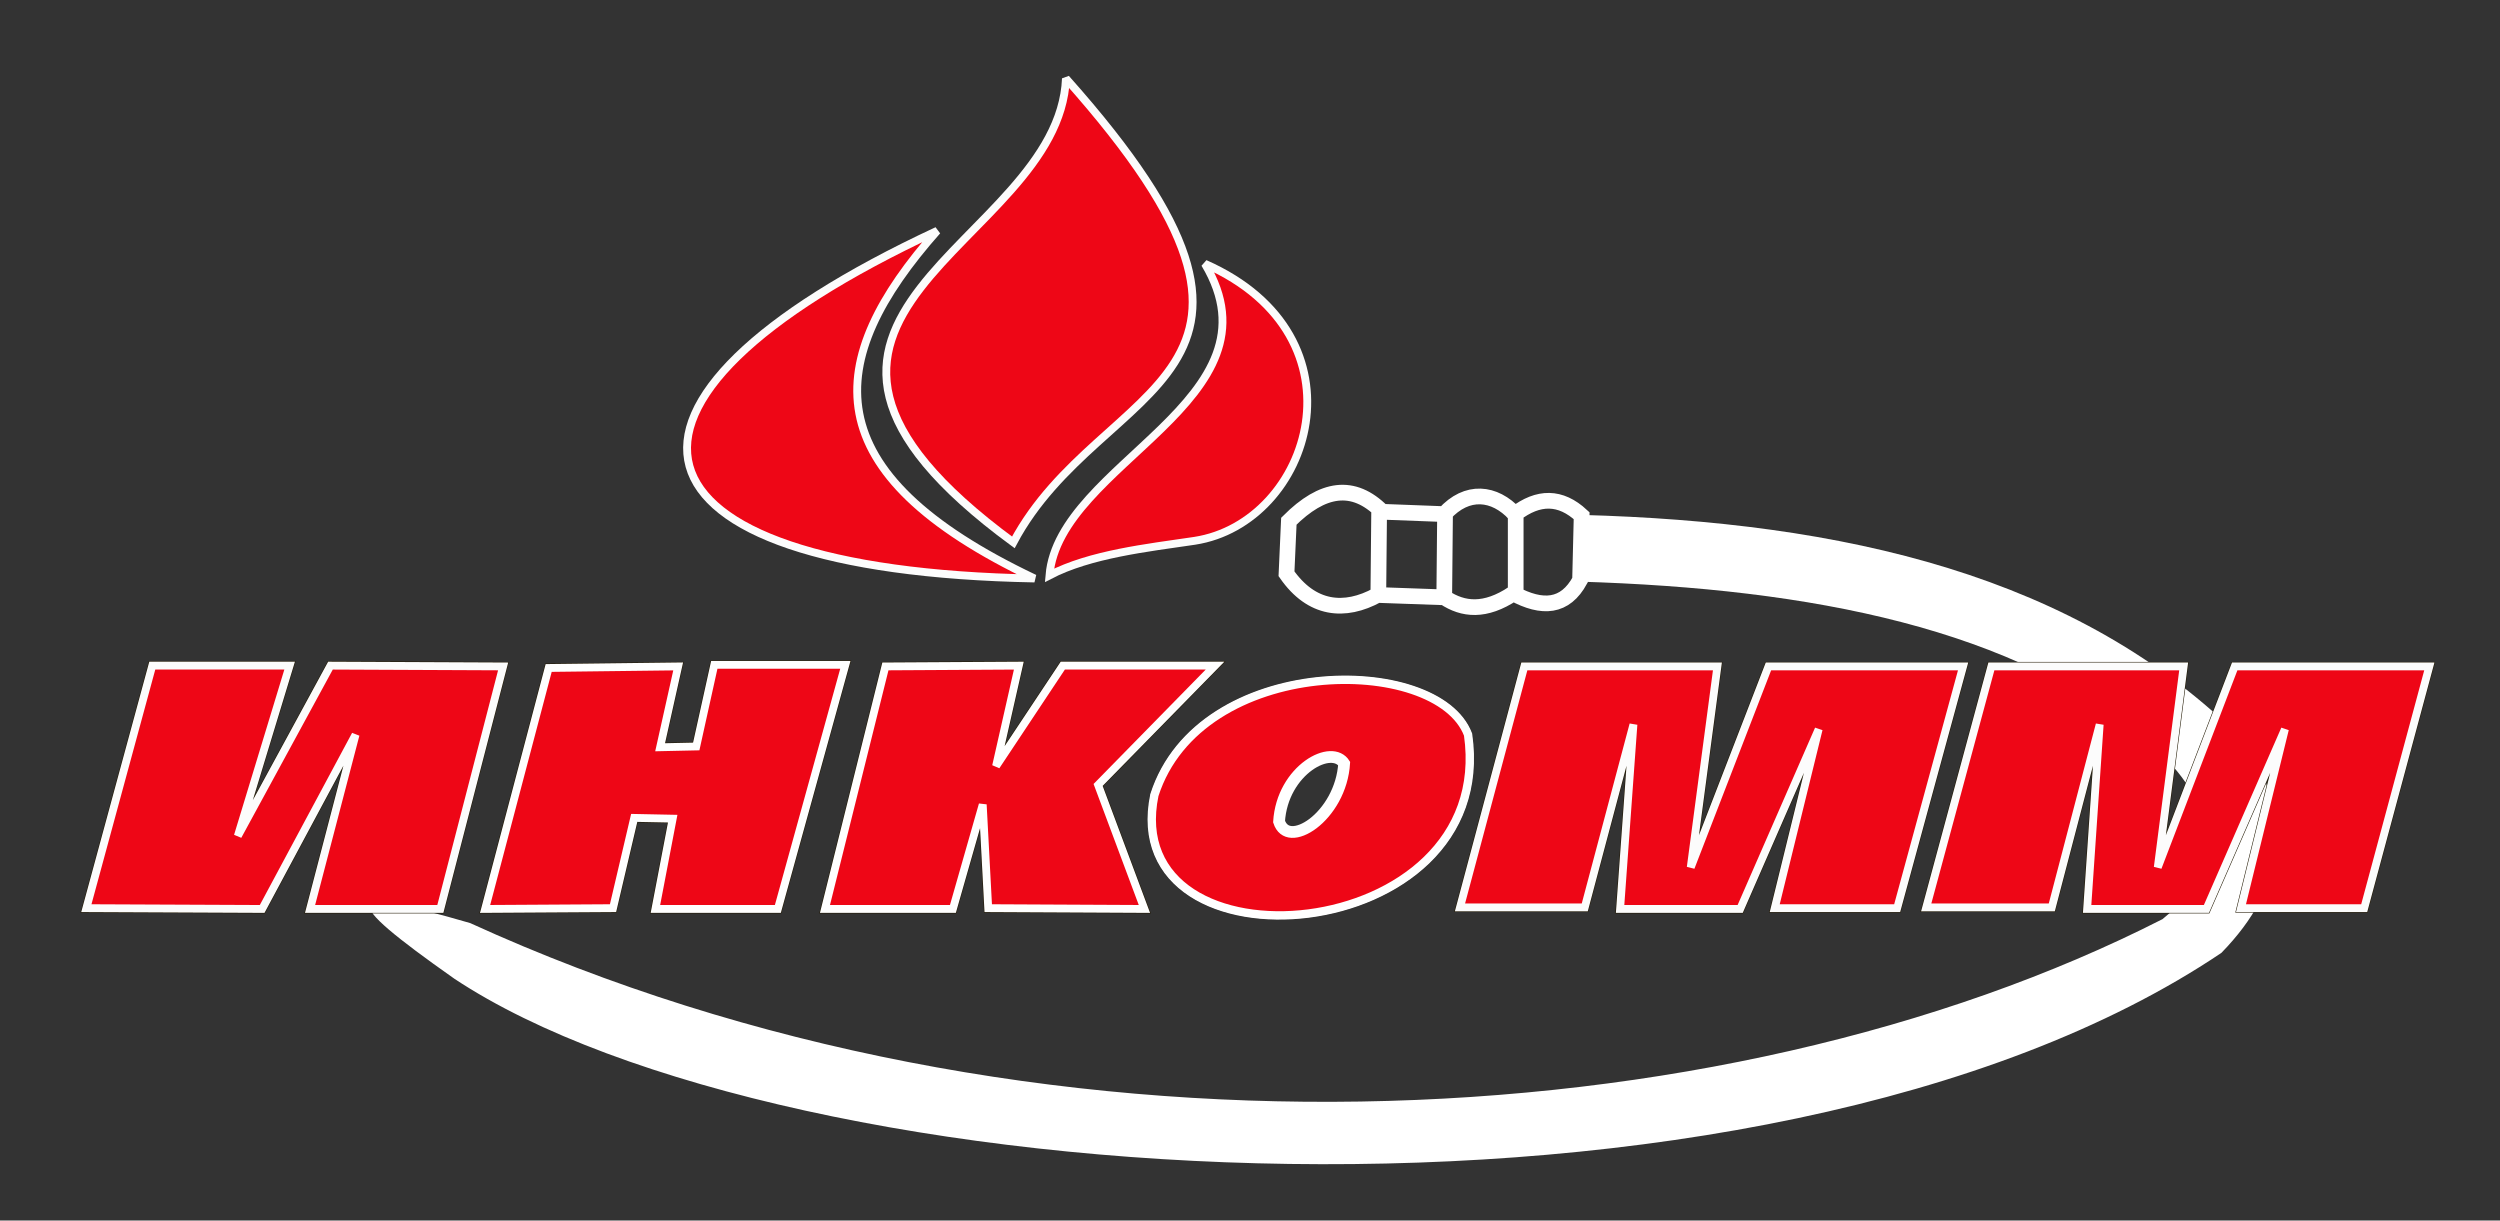 <?xml version="1.0" encoding="utf-8"?>
<!-- Generator: Adobe Illustrator 20.0.0, SVG Export Plug-In . SVG Version: 6.00 Build 0)  -->
<svg version="1.1" xmlns="http://www.w3.org/2000/svg" xmlns:xlink="http://www.w3.org/1999/xlink" x="0px" y="0px"
	 viewBox="0 0 318.5 155.5" style="enable-background:new 0 0 318.5 155.5;" xml:space="preserve">
<rect x="0" y="0" width="318.5" height="155.5" fill="#333333" stroke="none"/>
<style type="text/css">
	.st0{display:none;}
	.st1{display:inline;}
	.st2{fill:none;stroke:#201600;stroke-width:2.522;stroke-miterlimit:2.613;}
	.st3{fill-rule:evenodd;clip-rule:evenodd;fill:#EE0616;}
	.st4{fill-rule:evenodd;clip-rule:evenodd;fill:#201600;}
	.st5{fill:none;stroke:#201600;stroke-width:0.567;stroke-miterlimit:2.613;}
	.st6{fill:#FFFFFF;stroke:#FFFFFF;stroke-width:1.134;stroke-miterlimit:2.613;}
	.st7{fill:none;stroke:#201600;stroke-width:1.134;stroke-miterlimit:2.613;}
	.st8{display:none;fill:none;stroke:#201600;stroke-width:2.522;stroke-miterlimit:2.613;}
	.st9{fill-rule:evenodd;clip-rule:evenodd;fill:#FFFFFF;}
	.st10{fill:none;stroke:#FFFFFF;stroke-miterlimit:2.613;}
	.st11{display:none;fill:#FFFFFF;stroke:#FFFFFF;stroke-width:1.134;stroke-miterlimit:2.613;}
	.st12{display:none;fill:none;stroke:#201600;stroke-miterlimit:2.613;}
	.st13{display:none;fill:none;stroke:#FFFFFF;stroke-miterlimit:2.613;}
	.st14{fill:#FFFFFF;}
	.st15{fill-rule:evenodd;clip-rule:evenodd;fill:#EE0616;stroke:#FCFCFC;stroke-miterlimit:2.613;}
	.st16{fill:none;stroke:#FFFFFF;stroke-width:2;stroke-miterlimit:2.613;}
	.st17{fill-rule:evenodd;clip-rule:evenodd;fill:#EE0616;stroke:#FFFFFF;stroke-miterlimit:2.613;}
	.st18{fill:none;stroke:#FFFFFF;stroke-width:1.134;stroke-miterlimit:2.613;}
	.st19{fill-rule:evenodd;clip-rule:evenodd;fill:#EE0616;stroke:#FFFFFF;stroke-miterlimit:10;}
</style>
<g id="Layer_2">
</g>
<g id="Layer_1" class="st0">
	<g class="st1">
		<path class="st2" d="M-710.1,18.3c34.6,38.8,4.5,38-6.7,59.1C-756.4,48.3-710.9,39.8-710.1,18.3L-710.1,18.3z"/>
		<path class="st3" d="M-710.1,18.3c34.6,38.8,4.5,38-6.7,59.1C-756.4,48.3-710.9,39.8-710.1,18.3L-710.1,18.3z"/>
		<path class="st2" d="M-726.5,37.7c-47,21.9-41.3,43.3,12.4,44.3C-742.4,68.4-741.1,54.2-726.5,37.7L-726.5,37.7z"/>
		<path class="st3" d="M-726.5,37.7c-47,21.9-41.3,43.3,12.4,44.3C-742.4,68.4-741.1,54.2-726.5,37.7L-726.5,37.7z"/>
		<path class="st2" d="M-692.3,41.9c21.1,9.3,13.6,33-1.3,35.3c-6.1,0.9-13.3,1.7-18.5,4.4C-711,67.3-681.9,59.3-692.3,41.9
			L-692.3,41.9z"/>
		<path class="st3" d="M-692.3,41.9c21.1,9.3,13.6,33-1.3,35.3c-6.1,0.9-13.3,1.7-18.5,4.4C-711,67.3-681.9,59.3-692.3,41.9
			L-692.3,41.9z"/>
		<path class="st4" d="M-644.3,73.9c33.1,0.9,63.3,7.6,84.3,28.7c6.4,9.6,5.5,18.6-2.8,27.1c-58.6,39.4-183,31.2-225.1,3.3
			c-15.2-10.7-14.2-11.8,2-7.1c71.3,32.6,159.3,28.2,215.6-0.5c8.4-6.8,6.9-14.9-1.6-22.4c-17.1-14.6-43-19.7-72.7-20.6L-644.3,73.9
			L-644.3,73.9z"/>
		<path class="st5" d="M-644.4,74c-2.7-2.5-5.5-2.5-8.5-0.2c-2.6-2.8-6.1-3.2-9,0l-7.9-0.3c-3.7-3.7-7.6-3.1-11.9,1.2l-0.3,6.7
			c3.2,4.6,7.4,5,11.6,2.7l8.5,0.3c2.4,1.6,5.2,1.9,8.8-0.5c3.7,2,6.6,1.8,8.5-1.7L-644.4,74L-644.4,74z M-674.3,105.5
			c-0.4,7-7.5,11.6-8.8,7.5C-682.7,106.2-676.2,102.6-674.3,105.5L-674.3,105.5z M-670.2,83.9l0.1-10.3 M-661.7,73.6l-0.1,10.3
			 M-652.8,73.8l0,9.9"/>
		<polygon class="st6" points="-776.9,89.5 -803.7,89.3 -829.3,89.3 -839.8,127.7 -812.5,127.9 -788.9,127.9 -788.9,127.9 
			-767.8,127.7 -762.4,127.9 -745.5,127.9 -743.9,127.9 -721.7,127.9 -721.6,127.7 -694.6,127.9 -695.5,125.5 -694.2,126.2 
			-692.2,127.1 -690,127.8 -687.9,128.2 -685.6,128.5 -683.3,128.6 -681,128.6 -678.7,128.4 -676.3,128 -674,127.4 -671.7,126.7 
			-669.5,125.8 -667.4,124.8 -665.3,123.5 -663.3,122.1 -663.3,122 -664.8,127.6 -644,127.6 -639.5,127.9 -621.7,127.9 
			-621.7,127.8 -601.2,127.8 -601.2,127.6 -584.6,127.6 -580.1,127.9 -562.3,127.9 -562.3,127.8 -541.8,127.8 -531.4,89.4 
			-567.6,89.4 -590.8,89.4 -590.8,89.4 -627,89.4 -654.5,89.4 -656.8,98 -656.9,97.7 -658,96.5 -659.1,95.5 -660.4,94.6 
			-661.8,93.8 -663.2,93.2 -664.7,92.6 -666.3,92.1 -668,91.8 -669.6,91.5 -671.4,91.3 -673.1,91.2 -674.9,91.1 -676.7,91.2 
			-678.5,91.3 -680.4,91.6 -682.2,91.9 -684,92.4 -685.6,92.8 -682.1,89.3 -716.1,89.3 -733.2,89.4 -733.2,89.2 -757.9,89.2 
			-757.9,89.4 -759.6,89.4 -777,89.7 -776.9,89.5 		"/>
		<polygon class="st7" points="-826.4,93.1 -808.9,93.1 -815.5,114.8 -803.7,93.1 -781.8,93.2 -789.7,124.1 -806.3,124.1 
			-800.5,101.9 -812.5,124.1 -834.9,124 -826.4,93.1 		"/>
		<polygon class="st3" points="-826.4,93.1 -808.9,93.1 -815.5,114.8 -803.7,93.1 -781.8,93.2 -789.7,124.1 -806.3,124.1 
			-800.5,101.9 -812.5,124.1 -834.9,124 -826.4,93.1 		"/>
		<polygon class="st7" points="-776,93.4 -784,124.1 -767.8,124 -765.1,112.5 -760.2,112.6 -762.3,124.1 -746.8,124.1 -738.1,93 
			-754.8,93 -757.1,103.4 -761.8,103.5 -759.5,93.2 -776,93.4 		"/>
		<polygon class="st3" points="-776,93.4 -784,124.1 -767.8,124 -765.1,112.5 -760.2,112.6 -762.3,124.1 -746.8,124.1 -738.1,93 
			-754.8,93 -757.1,103.4 -761.8,103.5 -759.5,93.2 -776,93.4 		"/>
		<polygon class="st7" points="-733,93.2 -740.7,124.1 -724.5,124.1 -720.6,110.8 -719.9,124 -700,124.1 -705.9,108.3 -691.1,93.1 
			-710.5,93.1 -718.9,105.9 -716.1,93.1 -733,93.2 		"/>
		<polygon class="st3" points="-733,93.2 -740.7,124.1 -724.5,124.1 -720.6,110.8 -719.9,124 -700,124.1 -705.9,108.3 -691.1,93.1 
			-710.5,93.1 -718.9,105.9 -716.1,93.1 -733,93.2 		"/>
		<polygon class="st7" points="-651.6,93.2 -659.9,123.9 -643.9,123.9 -637.8,100.6 -639.4,124.1 -624.2,124.1 -614.1,101.2 
			-619.8,124 -604.1,124 -595.7,93.2 -620.6,93.2 -630.4,118.8 -627,93.2 -651.6,93.2 		"/>
		<polygon class="st3" points="-651.6,93.2 -659.9,123.9 -643.9,123.9 -637.8,100.6 -639.4,124.1 -624.2,124.1 -614.1,101.2 
			-619.8,124 -604.1,124 -595.7,93.2 -620.6,93.2 -630.4,118.8 -627,93.2 -651.6,93.2 		"/>
		<polygon class="st7" points="-592.2,93.2 -600.4,123.9 -584.5,123.9 -578.4,100.6 -580,124.1 -564.8,124.1 -554.7,101.2 
			-560.4,124 -544.7,124 -536.3,93.2 -561.2,93.2 -571,118.8 -567.6,93.2 -592.2,93.2 		"/>
		<polygon class="st3" points="-592.2,93.2 -600.4,123.9 -584.5,123.9 -578.4,100.6 -580,124.1 -564.8,124.1 -554.7,101.2 
			-560.4,124 -544.7,124 -536.3,93.2 -561.2,93.2 -571,118.8 -567.6,93.2 -592.2,93.2 		"/>
		<path class="st7" d="M-698.8,109.6c5.8-18,36-18,39.9-7.7C-655,129.1-703.5,132.8-698.8,109.6L-698.8,109.6z M-674.3,105.5
			c-0.4,7-7.5,11.6-8.8,7.5C-682.7,106.2-676.2,102.6-674.3,105.5L-674.3,105.5z"/>
		<path class="st3" d="M-698.8,109.6c5.8-18,36-18,39.9-7.7C-655,129.1-703.5,132.8-698.8,109.6L-698.8,109.6z M-674.3,105.5
			c-0.4,7-7.5,11.6-8.8,7.5C-682.7,106.2-676.2,102.6-674.3,105.5L-674.3,105.5z"/>
	</g>
	<g class="st1">
		<path class="st8" d="M-280.6,12.4c34.6,38.8,4.5,38-6.7,59.1C-326.9,42.4-281.5,33.8-280.6,12.4L-280.6,12.4z"/>
		<g>
			<path class="st3" d="M-280.6,12.4c34.6,38.8,4.5,38-6.7,59.1C-326.9,42.4-281.5,33.8-280.6,12.4L-280.6,12.4z"/>
		</g>
		<path class="st8" d="M-297,31.7C-344,53.6-338.3,75-284.6,76C-313,62.5-311.6,48.3-297,31.7L-297,31.7z"/>
		<g>
			<path class="st3" d="M-297,31.7C-344,53.6-338.3,75-284.6,76C-313,62.5-311.6,48.3-297,31.7L-297,31.7z"/>
		</g>
		<path class="st8" d="M-262.9,35.9c21.1,9.3,13.6,33-1.3,35.3c-6.1,0.9-13.3,1.7-18.5,4.4C-281.5,61.4-252.5,53.4-262.9,35.9
			L-262.9,35.9z"/>
		<g>
			<path class="st3" d="M-262.9,35.9c21.1,9.3,13.6,33-1.3,35.3c-6.1,0.9-13.3,1.7-18.5,4.4C-281.5,61.4-252.5,53.4-262.9,35.9
				L-262.9,35.9z"/>
		</g>
		<path class="st9" d="M-214.9,68c33.1,0.9,63.3,7.6,84.3,28.7c6.4,9.6,5.5,18.6-2.8,27.1c-58.6,39.4-183,31.2-225.1,3.3
			c-15.2-10.7-14.2-11.8,2-7.1c71.3,32.6,159.3,28.2,215.6-0.5c8.4-6.8,6.9-14.9-1.6-22.4c-17.1-14.6-43-19.7-72.7-20.6L-214.9,68
			L-214.9,68z"/>
		<path class="st10" d="M-214.9,68.1c-2.7-2.5-5.5-2.5-8.5-0.2c-2.6-2.8-6.1-3.2-9,0l-7.9-0.3c-3.7-3.7-7.6-3.1-11.9,1.2l-0.3,6.7
			c3.2,4.6,7.4,5,11.6,2.7l8.5,0.3c2.4,1.6,5.2,1.9,8.8-0.5c3.7,2,6.6,1.8,8.5-1.7L-214.9,68.1L-214.9,68.1z M-240.8,77.9l0.1-10.3
			 M-232.3,67.7l-0.1,10.3 M-223.3,67.9l0,9.9"/>
		<polygon class="st11" points="-347.5,83.5 -374.2,83.4 -399.9,83.4 -410.3,121.8 -383,121.9 -359.5,121.9 -359.5,122 
			-338.4,121.8 -332.9,121.9 -316.1,121.9 -314.4,121.9 -292.2,121.9 -292.2,121.8 -265.2,121.9 -266.1,119.5 -264.7,120.3 
			-262.7,121.2 -260.6,121.8 -258.4,122.3 -256.2,122.6 -253.9,122.7 -251.5,122.7 -249.2,122.4 -246.9,122 -244.6,121.5 
			-242.3,120.8 -240.1,119.9 -237.9,118.8 -235.8,117.6 -233.9,116.2 -233.8,116.1 -235.3,121.7 -214.6,121.7 -210.1,121.9 
			-192.2,121.9 -192.2,121.8 -171.8,121.8 -171.7,121.7 -155.1,121.7 -150.6,121.9 -132.8,121.9 -132.8,121.8 -112.4,121.8 
			-101.9,83.5 -138.2,83.5 -161.3,83.5 -161.3,83.5 -197.6,83.5 -225,83.5 -227.3,92 -227.5,91.8 -228.5,90.6 -229.7,89.6 
			-231,88.7 -232.3,87.9 -233.8,87.2 -235.3,86.7 -236.9,86.2 -238.5,85.8 -240.2,85.5 -241.9,85.3 -243.7,85.2 -245.4,85.2 
			-247.3,85.2 -249.1,85.4 -250.9,85.7 -252.7,86 -254.6,86.4 -256.1,86.9 -252.7,83.4 -286.6,83.4 -303.8,83.5 -303.7,83.3 
			-328.4,83.3 -328.4,83.5 -330.1,83.5 -347.5,83.7 -347.5,83.5 		"/>
		<polygon class="st12" points="-397,87.1 -379.5,87.1 -386.1,108.8 -374.2,87.1 -352.3,87.2 -360.3,118.2 -376.9,118.2 -371.1,96 
			-383,118.2 -405.4,118.1 -397,87.1 		"/>
		<g>
			<polygon class="st3" points="-397,87.1 -379.5,87.1 -386.1,108.8 -374.2,87.1 -352.3,87.2 -360.3,118.2 -376.9,118.2 -371.1,96 
				-383,118.2 -405.4,118.1 -397,87.1 			"/>
		</g>
		<polygon class="st12" points="-346.5,87.5 -354.6,118.2 -338.3,118.1 -335.6,106.6 -330.7,106.7 -332.9,118.2 -317.3,118.2 
			-308.7,87 -325.4,87 -327.6,97.5 -332.3,97.6 -330,87.2 -346.5,87.5 		"/>
		<g>
			<polygon class="st3" points="-346.5,87.5 -354.6,118.2 -338.3,118.1 -335.6,106.6 -330.7,106.7 -332.9,118.2 -317.3,118.2 
				-308.7,87 -325.4,87 -327.6,97.5 -332.3,97.6 -330,87.2 -346.5,87.5 			"/>
		</g>
		<polygon class="st12" points="-303.5,87.2 -311.3,118.2 -295,118.2 -291.2,104.9 -290.5,118.1 -270.6,118.2 -276.5,102.4 
			-261.6,87.1 -281,87.1 -289.4,100 -286.6,87.1 -303.5,87.2 		"/>
		<g>
			<polygon class="st3" points="-303.5,87.2 -311.3,118.2 -295,118.2 -291.2,104.9 -290.5,118.1 -270.6,118.2 -276.5,102.4 
				-261.6,87.1 -281,87.1 -289.4,100 -286.6,87.1 -303.5,87.2 			"/>
		</g>
		<polygon class="st12" points="-222.1,87.3 -230.4,117.9 -214.4,117.9 -208.3,94.6 -209.9,118.2 -194.7,118.2 -184.7,95.3 
			-190.3,118.1 -174.6,118.1 -166.3,87.2 -191.1,87.2 -200.9,112.8 -197.6,87.2 -222.1,87.3 		"/>
		<g>
			<polygon class="st3" points="-222.1,87.3 -230.4,117.9 -214.4,117.9 -208.3,94.6 -209.9,118.2 -194.7,118.2 -184.7,95.3 
				-190.3,118.1 -174.6,118.1 -166.3,87.2 -191.1,87.2 -200.9,112.8 -197.6,87.2 -222.1,87.3 			"/>
		</g>
		<polygon class="st12" points="-162.7,87.3 -171,117.9 -155,117.9 -148.9,94.6 -150.5,118.2 -135.3,118.2 -125.3,95.3 
			-130.9,118.1 -115.2,118.1 -106.8,87.2 -131.7,87.2 -141.5,112.8 -138.2,87.2 -162.7,87.3 		"/>
		<g>
			<polygon class="st3" points="-162.7,87.3 -171,117.9 -155,117.9 -148.9,94.6 -150.5,118.2 -135.3,118.2 -125.3,95.3 
				-130.9,118.1 -115.2,118.1 -106.8,87.2 -131.7,87.2 -141.5,112.8 -138.2,87.2 -162.7,87.3 			"/>
		</g>
		<path class="st13" d="M-269.3,103.6c5.8-18,36-18,39.9-7.7C-225.5,123.2-274.1,126.9-269.3,103.6L-269.3,103.6z M-244.8,99.6
			c-0.4,7-7.5,11.6-8.8,7.5C-253.2,100.3-246.7,96.6-244.8,99.6L-244.8,99.6z"/>
		<g>
			<path class="st3" d="M-269.3,103.6c5.8-18,36-18,39.9-7.7C-225.5,123.2-274.1,126.9-269.3,103.6L-269.3,103.6z M-244.8,99.6
				c-0.4,7-7.5,11.6-8.8,7.5C-253.2,100.3-246.7,96.6-244.8,99.6L-244.8,99.6z"/>
		</g>
	</g>
	<g class="st1">
		<path class="st8" d="M133.5,12.8c34.6,38.8,4.5,38-6.7,59.1C87.1,42.8,132.6,34.2,133.5,12.8L133.5,12.8z"/>
		<g>
			<path class="st3" d="M126.7,73.9c-0.4,0-0.8-0.1-1.2-0.4c-10.8-8-16.4-15.2-16.9-22.1c-0.7-8.2,5.6-14.5,11.6-20.7
				c5.4-5.5,11-11.2,11.3-18c0-0.8,0.6-1.5,1.3-1.8c0.2-0.1,0.4-0.1,0.7-0.1c0.6,0,1.1,0.2,1.5,0.7c26.1,29.3,16.5,37.9,5.4,47.8
				c-4.3,3.9-8.8,7.9-11.8,13.6c-0.3,0.5-0.8,0.9-1.3,1C127,73.9,126.9,73.9,126.7,73.9z"/>
			<path class="st14" d="M133.5,12.8c34.6,38.8,4.5,38-6.7,59.1C87.1,42.8,132.6,34.2,133.5,12.8 M133.5,8.8c-0.5,0-0.9,0.1-1.3,0.2
				c-1.5,0.5-2.6,2-2.6,3.6c-0.2,6-5.3,11.2-10.7,16.7c-6.3,6.5-12.9,13.1-12.1,22.2c0.6,7.6,6.2,15.1,17.7,23.6
				c0.7,0.5,1.5,0.8,2.4,0.8c0.3,0,0.6,0,0.9-0.1c1.1-0.3,2.1-1,2.6-2c2.9-5.4,7.2-9.3,11.4-13c5.7-5.1,11.5-10.3,11.9-18.5
				c0.5-8.4-4.8-18.3-17.1-32.1C135.7,9.3,134.6,8.8,133.5,8.8L133.5,8.8z"/>
		</g>
		<path class="st8" d="M117.1,32.1c-47,21.9-41.3,43.3,12.4,44.3C101.1,62.9,102.4,48.7,117.1,32.1L117.1,32.1z"/>
		<g>
			<path class="st3" d="M129.4,78.4c-27.5-0.5-43.9-6.3-46-16.4c-2-9.6,9.6-20.9,32.8-31.7c0.3-0.1,0.6-0.2,0.8-0.2
				c0.6,0,1.2,0.3,1.6,0.8c0.6,0.8,0.5,1.8-0.1,2.5c-7.7,8.7-10.7,15.6-9.4,21.8c1.4,6.9,8.4,13.3,21.2,19.4
				c0.9,0.4,1.3,1.3,1.1,2.3C131.2,77.8,130.4,78.4,129.4,78.4C129.5,78.4,129.5,78.4,129.4,78.4z"/>
			<path class="st14" d="M117.1,32.1c-14.6,16.6-16,30.8,12.4,44.3C75.8,75.4,70.1,54,117.1,32.1 M117.1,28.1
				c-0.6,0-1.1,0.1-1.7,0.4C90.9,39.9,79.2,51.6,81.5,62.4c2.4,11.2,19,17.4,47.9,18c0,0,0.1,0,0.1,0c1.9,0,3.5-1.3,3.9-3.1
				c0.4-1.8-0.5-3.7-2.2-4.5c-12.1-5.7-18.8-11.8-20.1-18c-1.1-5.4,1.8-12,8.9-20.1c1.3-1.4,1.3-3.5,0.2-5
				C119.5,28.7,118.3,28.1,117.1,28.1L117.1,28.1z"/>
		</g>
		<path class="st8" d="M151.2,36.3c21.1,9.3,13.6,33-1.3,35.3c-6.1,0.9-13.3,1.7-18.5,4.4C132.5,61.8,161.6,53.8,151.2,36.3
			L151.2,36.3z"/>
		<g>
			<path class="st3" d="M131.3,78c-0.4,0-0.8-0.1-1.1-0.3c-0.6-0.4-0.9-1.1-0.9-1.8c0.6-6.6,6.4-11.9,12-17.1
				c9-8.2,14.2-13.8,9.2-22.1c-0.4-0.7-0.4-1.7,0.2-2.3c0.4-0.4,0.9-0.7,1.5-0.7c0.3,0,0.5,0.1,0.8,0.2c9.7,4.3,14.8,12.4,13.6,21.8
				c-1.2,9.1-8.2,16.7-16.5,18c-0.8,0.1-1.6,0.2-2.3,0.4c-5.3,0.8-11.3,1.7-15.6,3.8C132,77.9,131.6,78,131.3,78z"/>
			<path class="st14" d="M152.3,35.7c21.1,9.3,12.4,33.7-2.4,36c-6.1,0.9-13.3,1.7-18.5,4.4C132.5,61.8,162.7,53.1,152.3,35.7
				 M152.3,31.7c-1.1,0-2.2,0.5-3,1.3c-1.2,1.3-1.3,3.2-0.4,4.7c4,6.7,0.4,11.1-8.9,19.6c-5.9,5.4-12,10.9-12.7,18.4
				c-0.1,1.4,0.5,2.8,1.7,3.7c0.7,0.5,1.5,0.7,2.2,0.7c0.6,0,1.2-0.1,1.8-0.4c4-2,9.8-2.9,15-3.6c0.8-0.1,1.6-0.2,2.4-0.4
				c9.2-1.4,16.9-9.7,18.2-19.7c1.4-10.3-4.2-19.2-14.7-23.9C153.4,31.8,152.9,31.7,152.3,31.7L152.3,31.7z"/>
		</g>
		<path class="st9" d="M199.2,68.4c33.1,0.9,63.3,7.6,84.3,28.7c6.4,9.6,5.5,18.6-2.8,27.1c-58.6,39.4-183,31.2-225.1,3.3
			c-15.2-10.7-14.2-11.8,2-7.1C129,153,217,148.6,273.3,119.9c8.4-6.8,6.9-14.9-1.6-22.4c-17.1-14.6-43-19.7-72.7-20.6L199.2,68.4
			L199.2,68.4z"/>
		<path class="st10" d="M199.1,68.5c-2.7-2.5-5.5-2.5-8.5-0.2c-2.6-2.8-6.1-3.2-9,0l-7.9-0.3c-3.7-3.7-7.6-3.1-11.9,1.2l-0.3,6.7
			c3.2,4.6,7.4,5,11.6,2.7l8.5,0.3c2.4,1.6,5.2,1.9,8.8-0.5c3.7,2,6.6,1.8,8.5-1.7L199.1,68.5L199.1,68.5z M173.3,78.3l0.1-10.3
			 M181.8,68.1l-0.1,10.3 M190.7,68.3l0,9.9"/>
		<polygon class="st11" points="66.6,83.9 39.8,83.8 14.2,83.8 3.7,122.2 31,122.3 54.6,122.3 54.6,122.4 75.7,122.2 81.1,122.3 
			98,122.3 99.6,122.3 121.8,122.3 121.9,122.2 148.9,122.3 148,119.9 149.3,120.7 151.4,121.5 153.5,122.2 155.6,122.7 157.9,123 
			160.2,123.1 162.5,123 164.8,122.8 167.2,122.4 169.5,121.9 171.8,121.2 174,120.3 176.1,119.2 178.2,118 180.2,116.6 
			180.3,116.5 178.8,122.1 199.5,122.1 204,122.3 221.8,122.3 221.8,122.2 242.3,122.2 242.3,122.1 258.9,122.1 263.4,122.3 
			281.2,122.3 281.3,122.2 301.7,122.2 312.1,83.9 275.9,83.9 252.7,83.9 252.7,83.9 216.5,83.9 189,83.9 186.7,92.4 186.6,92.2 
			185.5,91 184.4,90 183.1,89.1 181.7,88.3 180.3,87.6 178.8,87.1 177.2,86.6 175.6,86.2 173.9,85.9 172.2,85.7 170.4,85.6 
			168.6,85.6 166.8,85.6 165,85.8 163.1,86.1 161.3,86.4 159.5,86.8 157.9,87.3 161.4,83.8 127.4,83.8 110.3,83.9 110.3,83.7 
			85.7,83.7 85.6,83.8 83.9,83.9 66.5,84.1 66.6,83.9 		"/>
		<polygon class="st12" points="17.1,87.5 34.6,87.5 28,109.2 39.8,87.5 61.7,87.6 53.8,118.6 37.2,118.6 43,96.4 31,118.6 
			8.7,118.4 17.1,87.5 		"/>
		<g>
			<path class="st3" d="M37.2,120.6c-0.6,0-1.2-0.3-1.6-0.8c-0.4-0.5-0.5-1.1-0.4-1.7l1.6-6l-4,7.4c-0.3,0.6-1,1.1-1.8,1.1
				c0,0-22.4-0.1-22.4-0.1c-0.6,0-1.2-0.3-1.6-0.8c-0.4-0.5-0.5-1.1-0.3-1.7L15.1,87c0.2-0.9,1-1.5,1.9-1.5h17.5
				c0.6,0,1.2,0.3,1.6,0.8c0.4,0.5,0.5,1.2,0.3,1.8l-0.9,3l2.5-4.5c0.4-0.6,1-1,1.8-1c0,0,22,0.1,22,0.1c0.6,0,1.2,0.3,1.6,0.8
				c0.4,0.5,0.5,1.1,0.4,1.7l-8,30.9c-0.2,0.9-1,1.5-1.9,1.5H37.2z"/>
			<path class="st14" d="M39.8,87.5l21.9,0.1l-8,30.9H37.2L43,96.4L31,118.6l-22.4-0.1l8.4-30.9h17.5L28,109.2L39.8,87.5 M39.8,83.5
				c-1,0-1.9,0.4-2.6,1c-0.7-0.6-1.6-1-2.6-1H17.1c-1.8,0-3.4,1.2-3.9,2.9l-8.4,30.9c-0.3,1.2-0.1,2.5,0.7,3.5
				c0.8,1,1.9,1.6,3.2,1.6l22.4,0.1c0,0,0,0,0,0c1.2,0,2.3-0.5,3.1-1.4c0.8,0.9,1.9,1.4,3.1,1.4h16.6c1.8,0,3.4-1.2,3.9-3l8-30.9
				c0.3-1.2,0-2.5-0.7-3.4c-0.8-1-1.9-1.6-3.1-1.6L39.8,83.5C39.8,83.5,39.8,83.5,39.8,83.5L39.8,83.5z"/>
		</g>
		<polygon class="st12" points="67.5,87.9 59.5,118.6 75.7,118.4 78.4,107 83.3,107.1 81.2,118.6 96.8,118.6 105.4,87.4 88.7,87.4 
			86.4,97.9 81.7,98 84,87.6 67.5,87.9 		"/>
		<g>
			<path class="st3" d="M81.2,120.6c-0.6,0-1.2-0.3-1.5-0.7s-0.5-1.1-0.4-1.6l1.7-9.2l-0.9,0l-2.4,9.9c-0.2,0.9-1,1.5-1.9,1.5
				c0,0-16.3,0.1-16.3,0.1c-0.6,0-1.2-0.3-1.6-0.8c-0.4-0.5-0.5-1.1-0.4-1.7l8.1-30.7c0.2-0.9,1-1.5,1.9-1.5c0,0,16.5-0.2,16.5-0.2
				c0.6,0,1.2,0.3,1.5,0.7c0.4,0.5,0.5,1.1,0.4,1.7l-1.7,7.9l0.5,0l1.9-8.9c0.2-0.9,1-1.6,2-1.6h16.7c0.6,0,1.2,0.3,1.6,0.8
				c0.4,0.5,0.5,1.1,0.3,1.7l-8.6,31.1c-0.2,0.9-1,1.5-1.9,1.5H81.2z"/>
			<path class="st14" d="M105.4,87.4l-8.6,31.1H81.2l2.2-11.5l-4.9-0.1l-2.7,11.5l-16.3,0.1l8.1-30.7L84,87.6L81.7,98l4.7-0.1
				l2.3-10.5H105.4 M105.4,83.4H88.7c-0.9,0-1.8,0.3-2.5,0.9c-0.6-0.4-1.4-0.6-2.2-0.6c0,0,0,0-0.1,0l-16.5,0.2
				c-1.8,0-3.4,1.2-3.8,3l-8.1,30.7c-0.3,1.2-0.1,2.5,0.7,3.5c0.8,1,1.9,1.5,3.2,1.5c0,0,0,0,0,0l16.3-0.1c1,0,1.9-0.4,2.6-1
				c0.7,0.7,1.7,1.1,2.8,1.1h15.6c1.8,0,3.4-1.2,3.9-2.9l8.6-31.1c0.3-1.2,0.1-2.5-0.7-3.5C107.8,84,106.6,83.4,105.4,83.4
				L105.4,83.4z"/>
		</g>
		<polygon class="st12" points="110.5,87.6 102.8,118.6 119,118.6 122.9,105.3 123.6,118.4 143.5,118.6 137.6,102.8 152.5,87.5 
			133,87.5 124.6,100.4 127.4,87.5 110.5,87.6 		"/>
		<g>
			<path class="st3" d="M123.6,120.4c-1.1,0-1.9-0.8-2-1.9l-0.1-1.3l-0.6,1.9c-0.2,0.9-1,1.4-1.9,1.4h-16.3c-0.6,0-1.2-0.3-1.6-0.8
				s-0.5-1.1-0.4-1.7l7.7-30.9c0.2-0.9,1-1.5,1.9-1.5c0,0,16.9-0.1,17-0.1c0.6,0,1.2,0.3,1.6,0.7c0.4,0.5,0.5,1.1,0.4,1.7l-0.5,2.2
				l2.4-3.7c0.4-0.6,1-0.9,1.7-0.9h19.4c0.8,0,1.5,0.5,1.8,1.2c0.3,0.7,0.1,1.6-0.4,2.2l-14,14.3l5.5,14.6c0.2,0.6,0.1,1.3-0.2,1.8
				c-0.4,0.5-1,0.9-1.6,0.9C143.5,120.6,123.6,120.4,123.6,120.4z"/>
			<path class="st14" d="M152.5,87.5l-14.9,15.2l5.9,15.8l-19.9-0.1l-0.7-13.2l-3.9,13.3h-16.3l7.7-30.9l16.9-0.1l-2.8,12.8
				l8.4-12.8H152.5 M127.4,83.5C127.4,83.5,127.4,83.5,127.4,83.5l-17,0.1c-1.8,0-3.4,1.3-3.9,3l-7.7,30.9c-0.3,1.2,0,2.5,0.7,3.4
				c0.8,1,1.9,1.5,3.2,1.5H119c0.9,0,1.7-0.3,2.4-0.8c0.6,0.4,1.4,0.6,2.2,0.7l19.9,0.1c0,0,0,0,0,0c1.3,0,2.5-0.6,3.3-1.7
				c0.8-1.1,0.9-2.5,0.5-3.7l-5-13.4l13.1-13.4c1.1-1.2,1.5-2.9,0.8-4.3c-0.6-1.5-2.1-2.4-3.7-2.4H133c-1.1,0-2,0.4-2.8,1.1
				C129.5,83.9,128.5,83.5,127.4,83.5L127.4,83.5z"/>
		</g>
		<polygon class="st12" points="191.9,87.7 183.7,118.3 199.6,118.3 205.7,95 204.1,118.6 219.3,118.6 229.4,95.7 223.7,118.5 
			239.4,118.5 247.8,87.6 222.9,87.6 213.1,113.2 216.5,87.6 191.9,87.7 		"/>
		<g>
			<path class="st3" d="M204.1,120.6c-0.6,0-1.1-0.2-1.5-0.6c-0.4-0.4-0.6-1-0.5-1.5l0.2-2.4l-0.7,2.8c-0.2,0.9-1,1.5-1.9,1.5h-16
				c-0.6,0-1.2-0.3-1.6-0.8c-0.4-0.5-0.5-1.1-0.3-1.7l8.3-30.7c0.2-0.9,1-1.5,1.9-1.5l24.6,0c0.6,0,1.1,0.2,1.5,0.7s0.6,1,0.5,1.6
				l-1.2,8.8l3.8-9.8c0.3-0.8,1-1.3,1.9-1.3h24.9c0.6,0,1.2,0.3,1.6,0.8c0.4,0.5,0.5,1.1,0.3,1.7l-8.4,30.8c-0.2,0.9-1,1.5-1.9,1.5
				h-15.7c-0.6,0-1.2-0.3-1.6-0.8c-0.4-0.5-0.5-1.1-0.4-1.7l0-0.1l-0.7,1.5c-0.3,0.7-1,1.2-1.8,1.2H204.1z"/>
			<path class="st14" d="M247.8,87.6l-8.4,30.8h-15.7l5.6-22.8l-10,22.9h-15.2l1.6-23.5l-6.1,23.3h-16l8.3-30.7l24.6,0l-3.4,25.6
				l9.8-25.6H247.8 M216.5,83.6C216.5,83.6,216.5,83.6,216.5,83.6l-24.6,0c-1.8,0-3.4,1.2-3.9,3l-8.3,30.7c-0.3,1.2-0.1,2.5,0.7,3.5
				c0.8,1,1.9,1.6,3.2,1.6h16c0.7,0,1.5-0.2,2.1-0.6c0.7,0.5,1.5,0.8,2.4,0.8h15.2c0.8,0,1.6-0.3,2.3-0.7c0.6,0.4,1.4,0.6,2.1,0.6
				h15.7c1.8,0,3.4-1.2,3.9-2.9l8.4-30.8c0.3-1.2,0.1-2.5-0.7-3.5c-0.8-1-1.9-1.6-3.2-1.6h-24.9c-1.3,0-2.5,0.6-3.2,1.6
				c-0.1-0.1-0.1-0.2-0.2-0.3C218.7,84.1,217.6,83.6,216.5,83.6L216.5,83.6z"/>
		</g>
		<polygon class="st12" points="251.3,87.7 243.1,118.3 259,118.3 265.1,95 263.5,118.6 278.8,118.6 288.8,95.7 283.2,118.5 
			298.8,118.5 307.2,87.6 282.3,87.6 272.5,113.2 275.9,87.6 251.3,87.7 		"/>
		<g>
			<path class="st3" d="M263.5,120.6c-0.6,0-1.1-0.2-1.5-0.6c-0.4-0.4-0.6-1-0.5-1.5l0.2-2.4l-0.7,2.8c-0.2,0.9-1,1.5-1.9,1.5h-16
				c-0.6,0-1.2-0.3-1.6-0.8c-0.4-0.5-0.5-1.1-0.3-1.7l8.3-30.7c0.2-0.9,1-1.5,1.9-1.5l24.6,0c0.6,0,1.1,0.2,1.5,0.7s0.6,1,0.5,1.6
				l-1.2,8.8l3.8-9.8c0.3-0.8,1-1.3,1.9-1.3h24.9c0.6,0,1.2,0.3,1.6,0.8c0.4,0.5,0.5,1.1,0.3,1.7l-8.4,30.8c-0.2,0.9-1,1.5-1.9,1.5
				h-15.7c-0.6,0-1.2-0.3-1.6-0.8c-0.4-0.5-0.5-1.1-0.4-1.7l0-0.1l-0.7,1.5c-0.3,0.7-1,1.2-1.8,1.2H263.5z"/>
			<path class="st14" d="M307.2,87.6l-8.4,30.8h-15.7l5.6-22.8l-10,22.9h-15.2l1.6-23.5l-6.1,23.3h-16l8.3-30.7l24.6,0l-3.4,25.6
				l9.8-25.6H307.2 M275.9,83.6C275.9,83.6,275.9,83.6,275.9,83.6l-24.6,0c-1.8,0-3.4,1.2-3.9,3l-8.3,30.7c-0.3,1.2-0.1,2.5,0.7,3.5
				c0.8,1,1.9,1.6,3.2,1.6h16c0.7,0,1.5-0.2,2.1-0.6c0.7,0.5,1.5,0.8,2.4,0.8h15.2c0.8,0,1.6-0.3,2.3-0.7c0.6,0.4,1.4,0.6,2.1,0.6
				h15.7c1.8,0,3.4-1.2,3.9-2.9l8.4-30.8c0.3-1.2,0.1-2.5-0.7-3.5c-0.8-1-1.9-1.6-3.2-1.6h-24.9c-1.3,0-2.5,0.6-3.2,1.6
				c-0.1-0.1-0.1-0.2-0.2-0.3C278.1,84.1,277,83.6,275.9,83.6L275.9,83.6z"/>
		</g>
		<path class="st13" d="M144.7,104c5.8-18,36-18,39.9-7.7C188.5,123.6,140,127.3,144.7,104L144.7,104z M169.2,100
			c-0.4,7-7.5,11.6-8.8,7.5C160.8,100.7,167.3,97,169.2,100L169.2,100z"/>
		<g>
			<path class="st3" d="M160.6,121.3c-6.7,0-12.3-2.2-15.4-6.1c-2.5-3.1-3.4-7.1-2.4-11.7c0-0.1,0-0.1,0.1-0.2
				c3.8-11.9,16.5-16.1,26.2-16.1c8.7,0,15.6,3.2,17.5,8.2c0.1,0.1,0.1,0.3,0.1,0.4c0.9,6.2-0.7,11.9-4.6,16.4
				C177.2,117.9,169,121.3,160.6,121.3z M167.1,100.9c-1.5,0.1-4.2,2.4-4.7,6.1C163.6,107,166.4,104.6,167.1,100.9z"/>
			<path class="st14" d="M169,89.3c7.4,0,13.9,2.5,15.6,7c2.2,15.2-11.9,23.1-24,23.1c-9.6,0-18-5-15.9-15.3
				C148,93.8,159.2,89.3,169,89.3 M162.4,109c2.6,0,6.6-3.9,6.8-9.1c-0.5-0.7-1.2-1-2-1c-2.7,0-6.5,3.4-6.8,8.5
				C160.7,108.6,161.4,109,162.4,109 M169,85.3v4V85.3L169,85.3c-10.4,0-24,4.6-28.1,17.5c0,0.1-0.1,0.3-0.1,0.4
				c-1.3,6.5,0.8,10.8,2.9,13.3c3.5,4.3,9.7,6.8,17,6.8c9,0,17.7-3.7,22.9-9.7c4.3-4.9,6-11.1,5-18c0-0.3-0.1-0.6-0.2-0.8
				C186.1,89,178.7,85.3,169,85.3L169,85.3z"/>
		</g>
	</g>
</g>
<g id="Layer_3">
	<g>
		<path class="st8" d="M134.4-171.8c34.6,38.8,4.5,38-6.7,59.1C88.1-141.9,133.5-150.4,134.4-171.8L134.4-171.8z"/>
		<g>
			<path class="st3" d="M134.4-171.8c34.6,38.8,4.5,38-6.7,59.1C88.1-141.9,133.5-150.4,134.4-171.8L134.4-171.8z"/>
		</g>
		<path class="st8" d="M118-152.5c-47,21.9-41.3,43.3,12.4,44.3C102-121.7,103.4-136,118-152.5L118-152.5z"/>
		<g>
			<path class="st3" d="M118-152.5c-47,21.9-41.3,43.3,12.4,44.3C102-121.7,103.4-136,118-152.5L118-152.5z"/>
		</g>
		<path class="st8" d="M152.1-148.3c21.1,9.3,13.6,33-1.3,35.3c-6.1,0.9-13.3,1.7-18.5,4.4C133.5-122.9,162.5-130.9,152.1-148.3
			L152.1-148.3z"/>
		<g>
			<path class="st3" d="M152.1-148.3c21.1,9.3,13.6,33-1.3,35.3c-6.1,0.9-13.3,1.7-18.5,4.4C133.5-122.9,162.5-130.9,152.1-148.3
				L152.1-148.3z"/>
		</g>
		<path class="st9" d="M200.1-116.2c33.1,0.9,63.3,7.6,84.3,28.7c6.4,9.6,5.5,18.6-2.8,27.1C223.1-21,98.8-29.2,56.6-57.1
			c-15.2-10.7-14.2-11.8,2-7.1C130-31.6,218-36,274.3-64.7c8.4-6.8,6.9-14.9-1.6-22.4c-17.1-14.6-43-19.7-72.7-20.6L200.1-116.2
			L200.1-116.2z"/>
		<path class="st10" d="M200.1-116.1c-2.7-2.5-5.5-2.5-8.5-0.2c-2.6-2.8-6.1-3.2-9,0l-7.9-0.3c-3.7-3.7-7.6-3.1-11.9,1.2l-0.3,6.7
			c3.2,4.6,7.4,5,11.6,2.7l8.5,0.3c2.4,1.6,5.2,1.9,8.8-0.5c3.7,2,6.6,1.8,8.5-1.7L200.1-116.1L200.1-116.1z M174.2-106.3l0.1-10.3
			 M182.7-116.6l-0.1,10.3 M191.7-116.4l0,9.9"/>
		<polygon class="st11" points="67.5,-100.7 40.8,-100.8 15.1,-100.8 4.7,-62.4 32,-62.3 55.5,-62.3 55.5,-62.3 76.6,-62.4 
			82.1,-62.3 98.9,-62.3 100.6,-62.3 122.8,-62.3 122.8,-62.4 149.8,-62.3 148.9,-64.7 150.3,-63.9 152.3,-63.1 154.4,-62.4 
			156.6,-61.9 158.8,-61.6 161.1,-61.5 163.5,-61.6 165.8,-61.8 168.1,-62.2 170.4,-62.7 172.7,-63.4 174.9,-64.3 177.1,-65.4 
			179.2,-66.6 181.1,-68.1 181.2,-68.1 179.7,-62.5 200.4,-62.5 204.9,-62.3 222.8,-62.3 222.8,-62.4 243.2,-62.4 243.3,-62.5 
			259.9,-62.5 264.4,-62.3 282.2,-62.3 282.2,-62.4 302.6,-62.4 313.1,-100.7 276.8,-100.7 253.7,-100.7 253.7,-100.7 217.4,-100.7 
			190,-100.7 187.7,-92.2 187.5,-92.4 186.5,-93.6 185.3,-94.7 184,-95.6 182.7,-96.3 181.2,-97 179.7,-97.6 178.1,-98 176.5,-98.4 
			174.8,-98.7 173.1,-98.9 171.3,-99 169.6,-99 167.7,-99 165.9,-98.8 164.1,-98.6 162.3,-98.2 160.4,-97.8 158.9,-97.3 
			162.3,-100.8 128.4,-100.8 111.2,-100.7 111.3,-101 86.6,-101 86.6,-100.8 84.9,-100.7 67.5,-100.5 67.5,-100.7 		"/>
		<polygon class="st12" points="18,-97.1 35.5,-97.1 28.9,-75.4 40.8,-97.1 62.7,-97 54.7,-66.1 38.1,-66.1 43.9,-88.2 32,-66.1 
			9.6,-66.2 18,-97.1 		"/>
		<g>
			<polygon class="st3" points="18,-97.1 35.5,-97.1 28.9,-75.4 40.8,-97.1 62.7,-97 54.7,-66.1 38.1,-66.1 43.9,-88.2 32,-66.1 
				9.6,-66.2 18,-97.1 			"/>
		</g>
		<polygon class="st12" points="68.5,-96.8 60.4,-66.1 76.7,-66.2 79.4,-77.7 84.3,-77.5 82.1,-66.1 97.7,-66.1 106.3,-97.2 
			89.6,-97.2 87.4,-86.7 82.7,-86.6 85,-97 68.5,-96.8 		"/>
		<g>
			<polygon class="st3" points="68.5,-96.8 60.4,-66.1 76.7,-66.2 79.4,-77.7 84.3,-77.5 82.1,-66.1 97.7,-66.1 106.3,-97.2 
				89.6,-97.2 87.4,-86.7 82.7,-86.6 85,-97 68.5,-96.8 			"/>
		</g>
		<polygon class="st12" points="111.5,-97 103.7,-66.1 120,-66.1 123.8,-79.4 124.5,-66.2 144.4,-66.1 138.5,-81.9 153.4,-97.1 
			134,-97.1 125.6,-84.2 128.4,-97.1 111.5,-97 		"/>
		<g>
			<polygon class="st3" points="111.5,-97 103.7,-66.1 120,-66.1 123.8,-79.4 124.5,-66.2 144.4,-66.1 138.5,-81.9 153.4,-97.1 
				134,-97.1 125.6,-84.2 128.4,-97.1 111.5,-97 			"/>
		</g>
		<polygon class="st12" points="192.9,-97 184.6,-66.3 200.6,-66.3 206.7,-89.6 205.1,-66 220.3,-66 230.3,-89 224.7,-66.1 
			240.4,-66.1 248.7,-97 223.9,-97 214.1,-71.4 217.4,-97 192.9,-97 		"/>
		<g>
			<polygon class="st3" points="192.9,-97 184.6,-66.3 200.6,-66.3 206.7,-89.6 205.1,-66 220.3,-66 230.3,-89 224.7,-66.1 
				240.4,-66.1 248.7,-97 223.9,-97 214.1,-71.4 217.4,-97 192.9,-97 			"/>
		</g>
		<polygon class="st12" points="252.3,-97 244,-66.3 260,-66.3 266.1,-89.6 264.5,-66 279.7,-66 289.7,-89 284.1,-66.1 299.8,-66.1 
			308.2,-97 283.3,-97 273.5,-71.4 276.8,-97 252.3,-97 		"/>
		<g>
			<polygon class="st3" points="252.3,-97 244,-66.3 260,-66.3 266.1,-89.6 264.5,-66 279.7,-66 289.7,-89 284.1,-66.1 299.8,-66.1 
				308.2,-97 283.3,-97 273.5,-71.4 276.8,-97 252.3,-97 			"/>
		</g>
		<path class="st13" d="M145.7-80.6c5.8-18,36-18,39.9-7.7C189.5-61.1,140.9-57.3,145.7-80.6L145.7-80.6z M170.2-84.6
			c-0.4,7-7.5,11.6-8.8,7.5C161.8-83.9,168.3-87.6,170.2-84.6L170.2-84.6z"/>
		<g>
			<path class="st3" d="M145.7-80.6c5.8-18,36-18,39.9-7.7C189.5-61.1,140.9-57.3,145.7-80.6L145.7-80.6z M170.2-84.6
				c-0.4,7-7.5,11.6-8.8,7.5C161.8-83.9,168.3-87.6,170.2-84.6L170.2-84.6z"/>
		</g>
	</g>
</g>
<g id="Layer_4">
	<path class="st15" d="M135.8,10c34.6,38.8,4.5,38-6.7,59.1C89.5,40,134.9,31.5,135.8,10L135.8,10z"/>
	<path class="st15" d="M119.4,29.4c-47,21.9-41.3,43.3,12.4,44.3C103.4,60.2,104.8,45.9,119.4,29.4L119.4,29.4z"/>
	<path class="st15" d="M153.5,33.6c21.1,9.3,13.6,33-1.3,35.3c-6.1,0.9-13.3,1.7-18.5,4.4C134.9,59,163.9,51,153.5,33.6L153.5,33.6z
		"/>
	<path class="st9" d="M201.5,65.6c33.1,0.9,63.3,7.6,84.3,28.7c6.4,9.6,5.5,18.6-2.8,27.1c-58.6,39.4-183,31.2-225.1,3.3
		c-15.2-10.7-14.2-11.8,2-7.1c71.3,32.6,159.3,28.2,215.6-0.5c8.4-6.8,6.9-14.9-1.6-22.4c-17.1-14.6-43-19.7-72.7-20.6L201.5,65.6
		L201.5,65.6z"/>
	<path class="st16" d="M201.5,65.7c-2.7-2.5-5.5-2.5-8.5-0.2c-2.6-2.8-6.1-3.2-9,0l-7.9-0.3c-3.7-3.7-7.6-3.1-11.9,1.2l-0.3,6.7
		c3.2,4.6,7.4,5,11.6,2.7l8.5,0.3c2.4,1.6,5.2,1.9,8.8-0.5c3.7,2,6.6,1.8,8.5-1.7L201.5,65.7L201.5,65.7z M171.5,97.2
		c-0.4,7-7.5,11.6-8.8,7.5C163.1,97.9,169.7,94.3,171.5,97.2L171.5,97.2z M175.6,75.6l0.1-10.3 M184.1,65.3L184,75.7 M193.1,65.5
		l0,9.9"/>
	<polygon class="st7" points="19.4,84.8 36.9,84.8 30.3,106.5 42.1,84.8 64.1,84.9 56.1,115.8 39.5,115.8 45.3,93.6 33.4,115.8 
		11,115.7 19.4,84.8 	"/>
	<polygon class="st15" points="19.4,84.8 36.9,84.8 30.3,106.5 42.1,84.8 64.1,84.9 56.1,115.8 39.5,115.8 45.3,93.6 33.4,115.8 
		11,115.7 19.4,84.8 	"/>
	<polygon class="st7" points="69.9,85.1 61.8,115.8 78.1,115.7 80.8,104.2 85.7,104.3 83.5,115.8 99.1,115.8 107.7,84.7 91,84.7 
		88.7,95.1 84.1,95.2 86.4,84.9 69.9,85.1 	"/>
	<polygon class="st17" points="69.9,85.1 61.8,115.8 78.1,115.7 80.8,104.2 85.7,104.3 83.5,115.8 99.1,115.8 107.7,84.7 91,84.7 
		88.7,95.1 84.1,95.2 86.4,84.9 69.9,85.1 	"/>
	<polygon class="st7" points="112.8,84.9 105.1,115.8 121.4,115.8 125.2,102.5 125.9,115.7 145.8,115.8 139.9,100 154.8,84.8 
		135.4,84.8 126.9,97.6 129.8,84.8 112.8,84.9 	"/>
	<polygon class="st17" points="112.8,84.9 105.1,115.8 121.4,115.8 125.2,102.5 125.9,115.7 145.8,115.8 139.9,100 154.8,84.8 
		135.4,84.8 126.9,97.6 129.8,84.8 112.8,84.9 	"/>
	<polygon class="st7" points="194.2,84.9 186,115.6 201.9,115.6 208.1,92.3 206.4,115.8 221.7,115.8 231.7,92.9 226.1,115.7 
		241.7,115.7 250.1,84.9 225.3,84.9 215.4,110.5 218.8,84.9 194.2,84.9 	"/>
	<polygon class="st15" points="194.2,84.9 186,115.6 201.9,115.6 208.1,92.3 206.4,115.8 221.7,115.8 231.7,92.9 226.1,115.7 
		241.7,115.7 250.1,84.9 225.3,84.9 215.4,110.5 218.8,84.9 194.2,84.9 	"/>
	<polygon class="st7" points="253.7,84.9 245.4,115.6 261.4,115.6 267.5,92.3 265.9,115.8 281.1,115.8 291.1,92.9 285.5,115.7 
		301.2,115.7 309.5,84.9 284.7,84.9 274.9,110.5 278.2,84.9 253.7,84.9 	"/>
	<polygon class="st15" points="253.7,84.9 245.4,115.6 261.4,115.6 267.5,92.3 265.9,115.8 281.1,115.8 291.1,92.9 285.5,115.7 
		301.2,115.7 309.5,84.9 284.7,84.9 274.9,110.5 278.2,84.9 253.7,84.9 	"/>
	<path class="st18" d="M147.1,101.3c5.8-18,36-18,39.9-7.7C190.9,120.8,142.3,124.5,147.1,101.3L147.1,101.3z M171.5,97.2
		c-0.4,7-7.5,11.6-8.8,7.5C163.1,97.9,169.7,94.3,171.5,97.2L171.5,97.2z"/>
	<path class="st19" d="M147.1,101.3c5.8-18,36-18,39.9-7.7C190.9,120.8,142.3,124.5,147.1,101.3L147.1,101.3z M171.5,97.2
		c-0.4,7-7.5,11.6-8.8,7.5C163.1,97.9,169.7,94.3,171.5,97.2L171.5,97.2z"/>
</g>
</svg>
